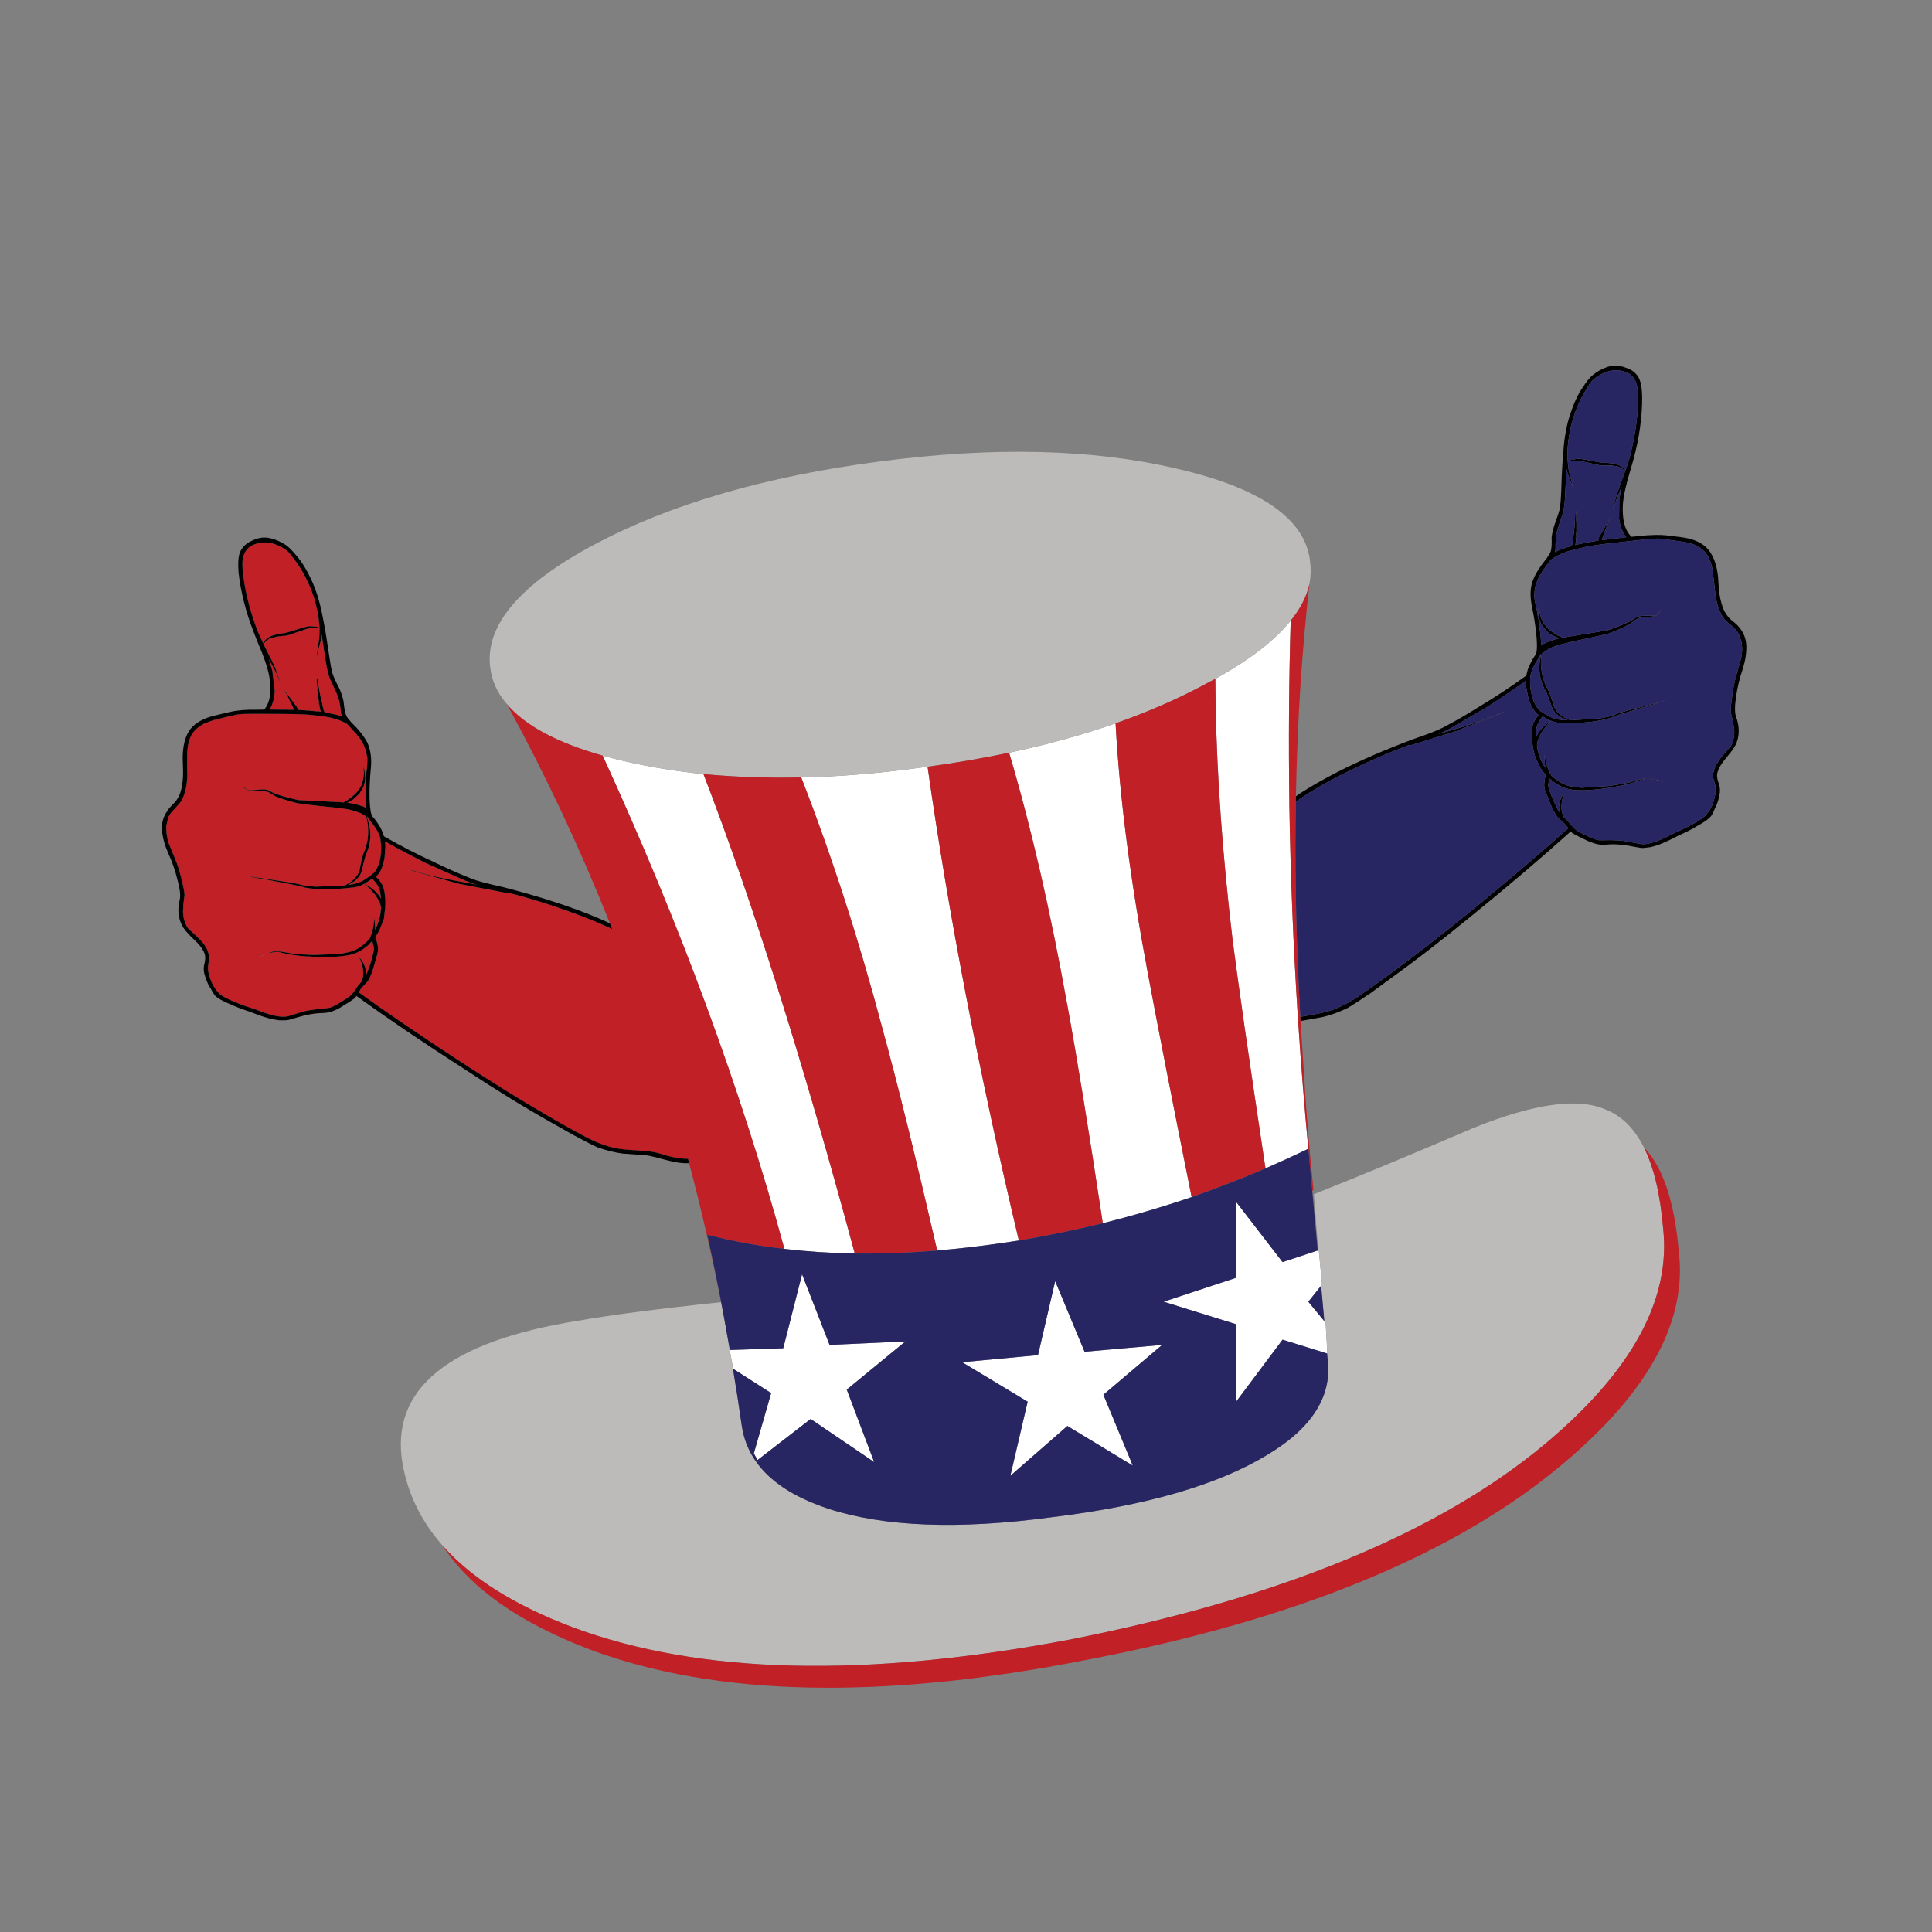 <?xml version="1.0" encoding="utf-8"?>
<!-- Generator: Adobe Illustrator 16.0.0, SVG Export Plug-In . SVG Version: 6.00 Build 0)  -->
<!DOCTYPE svg PUBLIC "-//W3C//DTD SVG 1.1//EN" "http://www.w3.org/Graphics/SVG/1.1/DTD/svg11.dtd">
<svg version="1.1" id="Layer_1" xmlns="http://www.w3.org/2000/svg" xmlns:xlink="http://www.w3.org/1999/xlink" x="0px" y="0px"
	 width="400px" height="400px" viewBox="0 0 400 400" enable-background="new 0 0 400 400" xml:space="preserve">
<rect x="0" y="0" width="400" height="400" fill="#808080" stroke="none"/>
<g>
	<path fill-rule="evenodd" clip-rule="evenodd" fill="#FFFFFF" d="M266.943,165.902c0.006,0.384,0.01,0.769,0.013,1.154
		c0.229,14.468,0.815,28.996,1.755,43.586c0.021,0.292,0.041,0.585,0.061,0.877c0.571,8.754,1.272,17.529,2.104,26.325
		c-2.965,1.426-5.922,2.78-8.871,4.063c-1.646-10.932-3.037-20.332-4.172-28.199c-0.049-0.335-0.096-0.667-0.144-0.998
		c-1.066-7.443-1.896-13.466-2.488-18.066c-0.21-1.758-0.409-3.505-0.601-5.241c-0.075-0.676-0.146-1.349-0.217-2.02
		c-1.773-16.651-2.695-32.262-2.765-46.831c7.116-3.943,12.316-7.958,15.603-12.045C266.861,140.927,266.77,153.392,266.943,165.902
		z M171.754,278.449l15.699-0.721l-12.141,9.977l5.673,15.002l-13.15-8.92l-11.011,8.51l-0.745-1.395l3.582-12.477l-7.861-5.025
		l-0.721-3.895l11.083-0.359l3.895-15.314L171.754,278.449z M129.298,157.596c5.177,1.202,10.626,2.091,16.348,2.668
		c10.129,26.269,20.571,59.357,31.325,99.265c-5.032-0.08-9.889-0.4-14.569-0.963c-8.943-32.871-21.484-66.913-37.624-102.125
		C126.237,156.859,127.744,157.244,129.298,157.596z M255.922,248.831l9.615,12.478l7.285-2.404l0.096-0.025l0.12-0.07l0.673,7.139
		l-2.836,3.559l3.317,4.039l0.265,0.264l0.36,6.42h-0.048l-9.232-2.861l-9.615,12.838V274.17l-15.002-4.664l15.002-4.953V248.831z
		 M208.922,155.841c7.869-1.667,15.217-3.695,22.045-6.083c0.833,15.307,3.078,32.647,6.731,52.024
		c2.003,10.738,5.008,26.093,9.016,46.063c-6.042,2.052-12.173,3.854-18.392,5.409c-2.933-19.457-5.377-34.482-7.332-45.076
		C217.416,188.32,213.393,170.875,208.922,155.841z M190.314,158.966c0.561-0.064,1.138-0.137,1.731-0.217
		c4.343,30.628,10.642,63.323,18.896,98.086c-1.314,0.193-2.613,0.385-3.895,0.578c-4.439,0.641-8.775,1.137-13.006,1.49
		c-4.52-19.57-8.278-34.803-11.275-45.703c-4.889-18.479-10.514-35.893-16.876-52.24
		C173.629,160.801,181.771,160.136,190.314,158.966z M234.525,303.428l-13.535-8.197l-11.804,10.313l3.582-15.338l-13.559-8.174
		l15.699-1.467l3.558-15.314l6.083,14.617l16.059-1.418l-12.165,10.313L234.525,303.428z"/>
	<path fill-rule="evenodd" clip-rule="evenodd" fill="#BDBBBA" d="M267.221,128.506c-3.286,4.087-8.486,8.102-15.603,12.045
		c-0.833,0.416-1.667,0.857-2.5,1.322c-5.545,2.948-11.596,5.577-18.151,7.885c-6.828,2.388-14.176,4.416-22.045,6.083
		c-5.37,1.121-10.995,2.092-16.877,2.908c-0.593,0.08-1.17,0.152-1.731,0.217c-8.542,1.17-16.685,1.835-24.425,1.995
		c-7.084,0.145-13.832-0.088-20.243-0.697c-5.722-0.577-11.171-1.466-16.348-2.668c-1.555-0.353-3.061-0.737-4.52-1.154
		c-9.537-2.708-16.147-6.267-19.834-10.674c-1.939-2.244-3.085-4.729-3.438-7.453c-1.186-8.799,6.058-17.357,21.733-25.675
		c15.707-8.318,35.332-14.017,58.876-17.094c23.528-3.093,43.97-2.612,61.328,1.442c17.565,4.007,26.829,10.418,27.791,19.232
		c0.208,1.539,0.168,3.078-0.12,4.616C270.57,123.417,269.271,125.974,267.221,128.506z M272.918,258.879
		c-0.305-4.102-0.602-7.981-0.889-11.634c8.959-3.543,19.978-8.118,33.056-13.729c12.372-4.983,21.412-6.282,27.118-3.894
		c3.397,1.266,6.105,3.894,8.125,7.885c2.068,4.119,3.398,9.681,3.991,16.684c1.683,14.746-6.396,29.611-24.233,44.596
		c-22.102,18.496-54.901,32.039-98.398,40.629c-42.537,8.078-76.899,7.244-103.087-2.5c-11.956-4.504-20.916-10.113-26.877-16.828
		c-4.472-5.033-7.269-10.723-8.39-17.068c-2.613-15.436,9.496-25.291,36.326-29.57c7.052-1.234,16.933-2.518,29.642-3.848
		c0.128,0.77,0.281,1.563,0.457,2.381c0.464,2.516,0.914,5.023,1.346,7.523h-0.024l0.553,3.174
		c0.705,4.217,1.354,8.398,1.947,12.551c1.186,7.836,7.132,13.543,17.838,17.115c11.62,3.783,27.062,4.377,46.327,1.779
		c19.505-2.371,34.371-6.668,44.595-12.885c9.504-5.674,13.663-12.445,12.478-20.314c-0.032-0.24-0.048-0.473-0.048-0.697h0.048
		l-0.36-6.42l-0.265-0.264c-0.224-2.5-0.448-4.945-0.673-7.332l0.191-0.266l-0.673-7.139L272.918,258.879z"/>
	<path fill-rule="evenodd" clip-rule="evenodd" fill="#C02026" d="M145.646,160.264c6.411,0.609,13.158,0.842,20.243,0.697
		c6.363,16.348,11.988,33.762,16.876,52.24c2.997,10.899,6.755,26.133,11.275,45.703c-5.898,0.48-11.588,0.689-17.069,0.625
		C166.217,219.622,155.775,186.533,145.646,160.264z M249.118,141.874c0.833-0.465,1.667-0.906,2.5-1.322
		c0.069,14.569,0.991,30.18,2.765,46.831c0.07,0.671,0.142,1.344,0.217,2.02c0.191,1.736,0.391,3.483,0.601,5.241
		c0.593,4.601,1.422,10.623,2.488,18.066c0.048,0.331,0.095,0.663,0.144,0.998c1.135,7.867,2.525,17.268,4.172,28.199
		c-5.017,2.147-10.113,4.127-15.29,5.938c-4.007-19.97-7.012-35.324-9.016-46.063c-3.654-19.377-5.898-36.718-6.731-52.024
		C237.522,147.451,243.572,144.822,249.118,141.874z M192.045,158.75c5.882-0.816,11.507-1.787,16.877-2.908
		c4.471,15.033,8.494,32.479,12.068,52.337c1.955,10.594,4.399,25.619,7.332,45.076c-5.706,1.395-11.5,2.588-17.381,3.582
		C202.687,222.073,196.388,189.377,192.045,158.75z M267.221,128.506c2.051-2.532,3.35-5.089,3.895-7.669
		c-1.588,13.934-2.525,28.61-2.813,44.031c-0.01,0.384-0.018,0.769-0.025,1.153c-0.209,12.387,0,25.253,0.626,38.598
		c0.089,1.84,0.192,3.812,0.313,5.914c0.016,0.285,0.031,0.574,0.048,0.865c0.178,2.989,0.387,6.235,0.625,9.736
		c0.481,8.207,1.162,16.604,2.044,25.195l-0.265,0.265l-0.529-5.986c-0.064-0.465-0.104-0.938-0.119-1.418l-0.145-1.347
		c-0.831-8.796-1.532-17.571-2.104-26.325c-0.02-0.292-0.04-0.585-0.061-0.877c-0.939-14.59-1.525-29.118-1.755-43.586
		c-0.003-0.386-0.007-0.771-0.013-1.154C266.77,153.392,266.861,140.927,267.221,128.506z M56.19,112.447l0.096,0.024
		c1.586,0.465,2.796,1.138,3.63,2.02c0.112,0.16,0.537,0.713,1.274,1.659c1.539,2.083,2.805,4.583,3.798,7.5
		c0.385,1.33,0.689,2.573,0.914,3.727l0.265,2.572c-0.401-0.176-0.874-0.256-1.419-0.24l-0.697-0.048
		c-0.192,0.016-0.449,0.064-0.77,0.145c-0.785,0.208-1.907,0.545-3.366,1.01c-0.705,0.208-1.122,0.313-1.25,0.313H58.33
		l-0.986,0.216c-0.881,0.177-1.563,0.457-2.043,0.842l-0.457,0.408l-0.361,0.602l-0.265-0.577c-0.289-0.593-0.553-1.179-0.793-1.755
		c-0.272-0.657-0.497-1.259-0.673-1.804c-1.074-3.077-1.827-6.058-2.26-8.942c-0.289-1.924-0.376-3.31-0.265-4.159
		c0.208-1.571,0.954-2.629,2.236-3.174l1.058-0.36l0.024,0.023C54.556,112.255,55.437,112.255,56.19,112.447z M64.749,129.973
		c0.545-0.032,1.018-0.008,1.419,0.072c0.016,0.897-0.016,1.683-0.097,2.355l-0.192,1.202l-0.072,0.24v0.361
		c-0.048,0.336-0.096,0.657-0.144,0.961l-0.12,0.962c0.063-0.305,0.152-0.682,0.264-1.13c0.048-0.177,0.08-0.337,0.096-0.48
		c0.176-0.609,0.361-1.299,0.553-2.067l0.145-1.059l0.601,3.919c0.353,2.549,0.737,4.319,1.154,5.313
		c0.545,1.138,0.938,1.979,1.178,2.524c0.48,1.09,0.769,2.003,0.865,2.74c0.08,0.4,0.152,1.01,0.216,1.827l0.048,0.096l0.024,0.024
		c0,0.176,0.056,0.353,0.168,0.528c-0.657-0.271-1.69-0.528-3.101-0.769l-0.457-0.072l-0.096-0.192l-0.048,0.024l-0.12-0.337
		l-0.048-0.024v-0.24l-0.192-0.553l-0.096-0.602c-0.305-1.121-0.569-2.42-0.793-3.894l-0.12-0.818
		c-0.048-0.224-0.12-0.416-0.216-0.576l0.048,1.249l0.048,0.266l0.072,0.769l-0.024,0.145l0.192,1.947l0.024,0.024l0.409,1.49
		l-0.336-1.058l0.096,1.153l-0.024-0.528l0.024,0.024l0.096,0.48v0.023l-0.024,0.024l0.072,0.265v0.048l0.024,0.168l0.192,0.577
		c-0.144-0.064-0.32-0.096-0.529-0.096l-0.649-0.024c-0.401-0.048-0.817-0.096-1.25-0.144h-0.264
		c-0.689-0.064-1.411-0.121-2.164-0.169v-0.048c0.048-0.209-0.088-0.505-0.409-0.89l-2.548-3.414
		c0.464,0.657,0.857,1.362,1.178,2.116l0.793,1.586l0.241,0.649l-3.149-0.024c-0.625-0.016-1.258-0.023-1.899-0.023v-0.049
		l0.048-0.023c0.609-1.01,0.946-2.22,1.01-3.63l0.024-0.072l-0.505-4.231l-0.721-2.428l1.731,3.222v0.048l0.721,1.803l-0.145-0.385
		c0-0.048-0.008-0.096-0.024-0.144l-0.89-2.501v-0.096l-0.264-0.529v-0.096l-2.26-4.472l0.072-0.097l0.313-0.288v-0.048l0.145-0.121
		c0.096-0.144,0.232-0.256,0.409-0.336l0.553-0.337l0.577-0.12v0.024l0.841-0.217l1.298-0.144c0.336,0.016,0.801-0.072,1.395-0.265
		c0.063-0.049,0.921-0.345,2.572-0.89C63.603,130.141,64.284,129.973,64.749,129.973z M50.349,147.811
		c0.464-0.016,0.985-0.023,1.563-0.023c1.298,0,2.26,0,2.885,0c4.52,0,7.517,0.056,8.991,0.168c2.051,0.192,3.614,0.4,4.688,0.625
		c1.475,0.369,2.508,0.753,3.102,1.154l0.264,0.12l1.996,2.163l0.313,0.529l0.048-0.048l0.024,0.048l0.072,0.024
		c0.529,0.721,0.914,1.395,1.154,2.02c0.112,0.24,0.201,0.456,0.265,0.648c0.016,0.049,0.024,0.08,0.024,0.097l0.168,0.697v0.144
		l0.144,0.554c0.064,0.753-0.008,1.866-0.216,3.341c-0.016,0.385-0.032,0.777-0.048,1.179c-0.032,0.111-0.048,0.216-0.048,0.313
		l-0.048,1.082c-0.048,1.715-0.048,3.005,0,3.87l0.048,0.794l-0.457-0.313h-0.024c-1.105-0.4-2.22-0.665-3.341-0.793h-0.072
		c0.225-0.08,0.601-0.289,1.13-0.625h0.072l1.346-1.227c0.176-0.32,0.376-0.641,0.601-0.961l0.192-0.361v-0.048l0.144-0.265
		c0-0.063,0.008-0.12,0.024-0.168l0.168-0.625v-0.048l0.096-0.746l-0.168-1.634l-0.192-0.649c-0.032,0.048,0,0.433,0.097,1.154
		c-0.048,0.929-0.217,1.787-0.505,2.572l-0.384,0.673l-0.072,0.048l-0.457,0.674c-0.801,0.881-1.747,1.61-2.837,2.188l-0.241-0.048
		l-9.087-0.457c-2.116-0.481-3.615-0.89-4.496-1.227c-0.256-0.063-0.593-0.208-1.01-0.433c-0.4-0.24-0.729-0.4-0.985-0.48
		c-0.529-0.097-1.21-0.089-2.043,0.023c-1.026,0.08-1.555,0.12-1.587,0.12c-0.336-0.08-0.689-0.288-1.058-0.625
		c-0.145-0.128-0.265-0.248-0.361-0.36l0.289,0.408c0.465,0.353,0.842,0.585,1.13,0.697c0.208,0.064,0.753,0.064,1.635,0
		c0.865-0.096,1.482-0.056,1.851,0.12l0.433,0.097l1.49,0.89c1.25,0.496,2.765,0.97,4.544,1.418
		c1.202,0.177,2.836,0.377,4.904,0.602c2.02,0.192,3.43,0.345,4.231,0.457c0.897,0.111,1.499,0.216,1.803,0.313l1.034,0.264
		l0.216,0.121l0.601,0.144l0.072,0.097l0.384,0.12l0.073,0.096l0.889,0.505l0.024,0.072c0.705,2.709,0.489,5.313-0.649,7.813
		l-0.24,0.793c-0.145,0.625-0.321,1.507-0.529,2.645c-0.08,0.272-0.232,0.562-0.457,0.865l-0.746,0.914l-0.409,0.36l-1.346,0.842
		l-6.106,0.265l-2.188-0.193c-1.362-0.384-2.981-0.696-4.856-0.937c-1.025-0.161-2.42-0.377-4.183-0.649
		c-1.106-0.097-2.043-0.272-2.813-0.529c0.32,0.129,0.681,0.249,1.082,0.361c1.058,0.208,1.619,0.312,1.683,0.312h0.336l7.429,1.442
		l0.793,0.217c0.016,0.032,0.04,0.049,0.072,0.049c-0.032-0.033-0.064-0.057-0.096-0.072l0.481,0.168
		c2.404,0.465,5.529,0.48,9.375,0.048c1.154-0.064,2.124-0.337,2.909-0.817c0.032,0,0.048,0.008,0.048,0.024
		c0.962-0.625,1.491-0.978,1.587-1.059h0.048c0.946,0.866,1.499,1.796,1.659,2.789l0.168,1.322c-0.769-1.33-1.923-2.348-3.462-3.053
		c1.427,1.153,2.428,2.315,3.005,3.485c0.192,0.321,0.345,0.762,0.457,1.322l-0.072,1.058c-0.192,1.331-0.577,2.549-1.154,3.654
		l-0.024-0.793c-0.032-0.513-0.088-1.065-0.168-1.659v0.048c-0.048,0.594-0.096,1.131-0.144,1.611l-0.216,1.033
		c-0.272,0.898-0.441,1.339-0.505,1.322v0.145l-0.337,0.409c-0.064,0.063-0.368,0.353-0.913,0.865
		c-0.689,0.593-1.451,1.05-2.284,1.37c-0.353,0.145-1.082,0.32-2.188,0.529l-0.121,0.072l-5.746,0.24
		c-1.667-0.049-3.085-0.136-4.255-0.265l-2.573-0.433l-1.13-0.049l-0.697,0.073l-0.722,0.264l0.649-0.096l0.048-0.024l0.697-0.096
		c0.417-0.048,0.994,0.04,1.731,0.265c0.945,0.191,1.586,0.312,1.923,0.36c0.93,0.128,1.835,0.225,2.716,0.288
		c0.177,0.017,0.353,0.024,0.529,0.024h0.012c-0.017-0.014-0.033-0.021-0.048-0.024l1.142,0.097c3.767,0.128,6.507-0.08,8.222-0.625
		c0.946-0.337,1.787-0.817,2.524-1.442c0.289-0.177,0.617-0.489,0.985-0.938l0.337-0.337v0.168c0.256,0.93,0.36,1.482,0.313,1.659
		c-0.192,1.042-0.441,2.035-0.745,2.98c-0.465,1.33-0.777,2.14-0.938,2.429l0.048-0.313c0-0.914-0.225-1.755-0.673-2.524
		c-0.24-0.369-0.473-0.673-0.697-0.914c0.112,0.289,0.249,0.625,0.409,1.01c0.289,0.817,0.417,1.627,0.385,2.429
		c0,0.48-0.096,0.97-0.288,1.466l-0.794,0.938c-0.769,1.233-1.394,2.003-1.875,2.308c-1.795,1.218-3.077,1.955-3.847,2.212
		c-0.353,0.096-1.098,0.185-2.235,0.264c-0.786,0.097-1.611,0.217-2.477,0.36c-0.609,0.112-1.915,0.49-3.918,1.131
		c-0.93,0.288-2.34,0.144-4.231-0.433c-0.577-0.16-1.386-0.449-2.428-0.866c-2.196-0.721-3.446-1.162-3.75-1.322
		c-1.427-0.528-2.621-1.098-3.582-1.706l-0.577-0.529l-0.505-0.602l-0.265-0.456c-0.08-0.112-0.168-0.232-0.264-0.36
		c-0.24-0.417-0.481-0.971-0.721-1.659c-0.353-0.994-0.465-1.884-0.337-2.668c0.177-1.042,0.232-1.708,0.168-1.996l-0.36-1.105
		l-0.336-0.625c-0.321-0.514-0.746-1.059-1.274-1.635l-1.563-1.443c-0.513-0.448-0.833-0.769-0.962-0.961
		c-0.545-0.946-0.841-1.979-0.889-3.102c0-0.128,0-0.272,0-0.433l0.072-0.77l-0.024-0.12c0.016-0.192,0.032-0.377,0.048-0.553
		l0.217-1.731c-0.032-0.641-0.2-1.555-0.505-2.74c-0.4-1.827-0.905-3.454-1.514-4.88l-1.371-3.342v-0.072l-0.144-0.625
		c-0.16-0.705-0.232-1.219-0.216-1.539l-0.048-0.985l0.408-1.852l0.409-0.745l2.212-2.5c0.16-0.305,0.305-0.593,0.433-0.865
		c0.176-0.369,0.296-0.705,0.361-1.01c0.32-0.994,0.505-2.172,0.553-3.534c-0.048-1.635-0.056-2.861-0.024-3.679
		c-0.064-2.244,0.32-3.967,1.154-5.168l0.385-0.505l0.649-0.602l0.385-0.192l0.096-0.168l0.433-0.217L41.934,150l0.553-0.313
		l0.096,0.049c0.464-0.241,1.049-0.465,1.755-0.674c2.708-0.673,4.263-1.041,4.664-1.105c0.208-0.048,0.441-0.072,0.697-0.072
		C49.908,147.851,50.124,147.827,50.349,147.811z M55.181,197.48v-0.024l-0.072,0.024h-0.072l-0.553,0.24l-0.433,0.265
		c-0.128,0.08-0.249,0.144-0.361,0.191c0.145-0.048,0.289-0.111,0.433-0.191c0.032-0.033,0.064-0.049,0.096-0.049l0.361-0.216
		l0.024-0.049l0.457-0.168h0.072L55.181,197.48z M76.264,169.4l0.337,0.48c1.346,1.603,2.075,2.958,2.188,4.063
		c0.176,1.186,0.176,2.34,0,3.462c-0.224,1.362-0.657,2.444-1.298,3.245l-0.985,0.793c-0.096,0.064-0.481,0.321-1.154,0.77
		c-0.882,0.529-1.875,0.85-2.981,0.962l-0.433,0.072l1.058-0.553c0.914-0.562,1.53-1.29,1.851-2.188
		c0.337-1.475,0.625-2.62,0.866-3.438c0.962-2.067,1.202-4.167,0.721-6.299l-0.48-1.73l0.192,0.12L76.264,169.4z M94.992,182.983
		l9.16,1.755c0.433,0.112,0.801,0.145,1.105,0.096c4.328,1.106,8.511,2.396,12.549,3.871c3.286,1.17,6.155,2.332,8.607,3.486
		c0.114,0.055,0.226,0.11,0.336,0.168c-0.155-0.398-0.311-0.795-0.469-1.189c-6.216-15.587-13.328-30.72-21.336-45.401
		c3.687,4.407,10.297,7.966,19.834,10.674c16.139,35.212,28.681,69.254,37.624,102.125c-5.529-0.625-10.85-1.602-15.963-2.932
		c1.218,5.594,2.324,11.043,3.318,16.348c-0.176-0.818-0.329-1.611-0.457-2.381c-1.916-9.74-4.124-19.332-6.623-28.777
		c-0.081-0.305-0.161-0.608-0.241-0.913c-0.116,0.002-0.232,0.002-0.349,0c-1.458,0-3.374-0.385-5.746-1.154
		c-1.01-0.288-2.356-0.473-4.039-0.553c-2.324-0.128-3.886-0.28-4.688-0.456c-1.73-0.321-3.678-1.011-5.842-2.068
		c-3.414-1.827-6.395-3.494-8.943-5c-4.76-2.741-10.851-6.531-18.271-11.372c-8.254-5.417-15.01-10.024-20.267-13.823l0.361-0.697
		l0.36-0.408v-0.024l1.13-1.202c0.529-0.833,1.01-2.083,1.442-3.75l0.481-1.658c0.096-0.354,0.16-0.714,0.192-1.082
		c0.064-0.449-0.112-1.33-0.529-2.645l0.817-1.395l0.938-2.404l0.144-1.322c0.112-0.593,0.16-1.442,0.145-2.548l-0.145-1.539
		l-0.264-1.058c-0.208-0.689-0.713-1.427-1.515-2.212c0.737-0.753,1.242-1.69,1.515-2.813l0.24-1.058l0.192-2.404l-0.096-1.058
		c2.997,1.667,5.842,3.173,8.535,4.52l8.078,3.606c0.449,0.144,0.865,0.296,1.25,0.456c0.16,0.048,0.281,0.088,0.361,0.12
		c0.32,0.097,0.609,0.185,0.865,0.265l-5.241-0.962c-2.244-0.416-4.536-0.953-6.876-1.61c-0.753-0.225-1.346-0.4-1.779-0.529
		l0.289,0.097l0.096,0.096L94.992,182.983z M55.325,197.408v0.048l0.24-0.096L55.325,197.408z M91.723,320.088
		c5.962,6.715,14.921,12.324,26.877,16.828c26.188,9.744,60.551,10.578,103.087,2.5c43.497-8.59,76.297-22.133,98.398-40.629
		c17.838-14.984,25.916-29.85,24.233-44.596c-0.593-7.003-1.923-12.565-3.991-16.684c3.928,4.071,6.332,11.171,7.213,21.301
		c1.891,14.504-6.074,29.24-23.896,44.211c-22.311,18.799-55.23,32.35-98.76,40.652c-42.295,8.334-76.529,7.621-102.702-2.141
		C107.485,335.939,97.332,328.791,91.723,320.088z"/>
	<path fill-rule="evenodd" clip-rule="evenodd" fill="#010101" d="M351.363,113.048l-0.457-0.217l-0.072-0.048l-0.601-0.24
		l-0.071,0.024c-0.481-0.177-1.091-0.313-1.828-0.409c-2.756-0.4-4.344-0.617-4.76-0.649c-0.225-0.016-0.457-0.016-0.697,0
		c-0.225,0-0.449,0.017-0.674,0.049c-0.449,0.016-0.953,0.056-1.514,0.12c-1.299,0.144-2.268,0.248-2.909,0.313
		c-4.487,0.48-7.461,0.85-8.919,1.105c-2.02,0.449-3.543,0.834-4.568,1.154c-1.41,0.528-2.396,1.025-2.957,1.49l-0.288,0.168
		l-1.731,2.356l-0.119,0.288l-0.169,0.265l-0.024,0.024l-0.072,0.048c-0.432,0.77-0.736,1.475-0.913,2.115
		c-0.097,0.24-0.168,0.473-0.216,0.697c0,0.032,0,0.064,0,0.097l-0.096,0.697v0.12l-0.073,0.553
		c0.032,0.754,0.225,1.859,0.577,3.317c0.064,0.385,0.129,0.777,0.192,1.179c0.016,0.096,0.04,0.184,0.072,0.264l0.168,1.106
		c0.24,1.715,0.376,2.989,0.409,3.822l0.048,0.794l0.433-0.337h0.023c1.042-0.514,2.124-0.897,3.246-1.154h0.048
		c-0.24-0.063-0.633-0.232-1.178-0.505h-0.072l-0.697-0.457l-0.097-0.023l-0.696-0.577c-0.208-0.305-0.433-0.609-0.673-0.913
		l-0.24-0.337l-0.024-0.072l-0.145-0.217c-0.016-0.063-0.04-0.12-0.072-0.168l-0.216-0.601v-0.024l-0.217-0.77v-1.61l0.145-0.649
		c0.016,0.032,0.023,0.417,0.023,1.154c0.145,0.897,0.4,1.723,0.77,2.477l0.457,0.625l0.072,0.023l0.529,0.674
		c0.896,0.769,1.923,1.386,3.076,1.851l0.217-0.072l8.991-1.467c2.052-0.721,3.493-1.29,4.327-1.706
		c0.24-0.097,0.561-0.272,0.962-0.529c0.384-0.289,0.705-0.488,0.962-0.601c0.496-0.145,1.162-0.209,1.995-0.192
		c1.025-0.017,1.555-0.024,1.587-0.024c0.336-0.112,0.664-0.36,0.985-0.745c0.144-0.145,0.272-0.272,0.384-0.385l-0.312,0.433
		c-0.417,0.385-0.753,0.649-1.011,0.794c-0.224,0.079-0.776,0.136-1.658,0.168c-0.865,0.016-1.475,0.12-1.827,0.313l-0.384,0.168
		l-1.419,1.034c-1.187,0.641-2.636,1.29-4.352,1.947c-1.169,0.288-2.772,0.648-4.808,1.082c-2.004,0.416-3.391,0.729-4.159,0.938
		c-0.882,0.191-1.467,0.353-1.755,0.48l-1.01,0.36l-0.24,0.169l-0.553,0.192l-0.072,0.12l-0.266,0.12l-0.096,0.023l-0.072,0.12
		l-0.816,0.577l-0.024,0.072c-0.401,2.772,0.104,5.346,1.515,7.718l0.288,0.769c0.224,0.593,0.513,1.442,0.866,2.549
		c0.111,0.256,0.287,0.545,0.527,0.865l0.867,0.817l0.408,0.289l1.418,0.696l6.082-0.385h0.049l2.164-0.433
		c1.298-0.528,2.86-1.025,4.688-1.49c1.025-0.272,2.396-0.633,4.111-1.082c1.073-0.225,1.995-0.505,2.764-0.842
		c-0.314,0.158-0.668,0.312-1.058,0.457c-1.026,0.337-1.579,0.513-1.659,0.529l-0.313,0.048l-7.235,2.212l-0.771,0.337
		c-0.016,0.016-0.039,0.023-0.071,0.023c0.032-0.016,0.071-0.04,0.12-0.071l-0.48,0.191c-2.356,0.737-5.466,1.106-9.328,1.106
		c-1.122,0.048-2.115-0.121-2.98-0.505c-0.017,0-0.024,0.016-0.024,0.048c-1.298,1.266-2.172,2.516-2.62,3.75
		c-0.145,0.354-0.241,0.802-0.289,1.347l0.168,1.058c0.32,1.299,0.834,2.477,1.539,3.534l-0.072-0.793
		c-0.032-0.529-0.04-1.091-0.023-1.683l0.023-0.746v0.794c0.096,0.561,0.2,1.089,0.313,1.586l0.337,1.01
		c0.353,0.866,0.562,1.282,0.625,1.25l0.024,0.169l0.384,0.336c0.081,0.064,0.417,0.321,1.011,0.77
		c0.736,0.497,1.538,0.865,2.403,1.106c0.353,0.096,1.099,0.2,2.235,0.312l0.145,0.024l5.746-0.36c1.65-0.24,3.045-0.48,4.183-0.721
		l2.524-0.697l1.105-0.169h0.697l0.734,0.169l-0.662-0.024l-0.023-0.048h-0.697c-0.417,0-0.994,0.144-1.731,0.433
		c-0.913,0.304-1.538,0.505-1.874,0.601c-0.882,0.225-1.764,0.409-2.645,0.553c-0.178,0.049-0.338,0.08-0.481,0.097
		c-0.019,0-0.038,0.004-0.06,0.012c0.049-0.021,0.097-0.038,0.144-0.048l-1.214,0.229c-3.719,0.561-6.476,0.648-8.27,0.265
		c-0.962-0.241-1.836-0.634-2.621-1.179c-0.289-0.128-0.657-0.393-1.105-0.793l-0.361-0.289v0.169
		c-0.145,0.945-0.184,1.49-0.119,1.635c0.304,1.042,0.664,2.012,1.081,2.908c0.593,1.283,0.985,2.053,1.178,2.309l-0.048-0.313
		c-0.112-0.882,0.008-1.73,0.361-2.548c0.191-0.401,0.393-0.729,0.601-0.986c-0.097,0.272-0.185,0.625-0.265,1.058
		c-0.209,0.834-0.264,1.635-0.168,2.404c0.064,0.48,0.216,0.962,0.457,1.442l0.889,0.866c0.898,1.138,1.604,1.835,2.115,2.091
		c1.908,1.01,3.262,1.603,4.063,1.779c0.353,0.032,1.114,0.032,2.284,0c0.785,0,1.61,0.032,2.477,0.096
		c0.607,0.049,1.947,0.281,4.014,0.697c0.946,0.177,2.332-0.12,4.16-0.89c0.561-0.208,1.329-0.577,2.308-1.105
		c2.099-0.962,3.302-1.53,3.606-1.707c1.361-0.689,2.476-1.395,3.342-2.115l0.961-1.227l0.217-0.505
		c0.08-0.096,0.151-0.216,0.216-0.36c0.192-0.433,0.376-1.002,0.554-1.707c0.256-1.058,0.279-1.972,0.071-2.74
		c-0.304-0.994-0.448-1.635-0.433-1.924l0.265-1.153l0.288-0.649c0.272-0.561,0.642-1.154,1.106-1.779l1.347-1.586
		c0.464-0.497,0.752-0.851,0.865-1.059c0.432-0.994,0.616-2.067,0.553-3.222c-0.016-0.128-0.041-0.256-0.072-0.384l-0.121-0.77
		v-0.12c-0.047-0.209-0.096-0.401-0.144-0.577l-0.36-1.611v-0.023c-0.049-0.657,0.016-1.595,0.191-2.813
		c0.209-1.844,0.529-3.519,0.962-5.024l0.986-3.438V136.2l0.12-0.697c0.08-0.705,0.096-1.226,0.048-1.563l-0.097-0.985l-0.625-1.779
		l-0.457-0.674l-0.721-0.745l-1.033-0.841l-0.12-0.145l-0.577-0.528c-0.193-0.289-0.369-0.554-0.529-0.794
		c-0.191-0.353-0.345-0.689-0.457-1.01c-0.448-0.945-0.753-2.1-0.913-3.462c-0.161-1.603-0.297-2.805-0.409-3.605
		c-0.176-2.261-0.745-3.943-1.707-5.049l-0.432-0.434l-0.697-0.528l-0.408-0.192L351.363,113.048z M345.017,110.836
		c2.42,0.272,3.983,0.497,4.688,0.673c1.746,0.449,3.068,1.202,3.967,2.26c1.073,1.299,1.746,3.134,2.02,5.506
		c0.144,2.212,0.24,3.422,0.287,3.63c0.225,1.411,0.554,2.589,0.986,3.534c0.433,0.802,0.896,1.418,1.395,1.852
		c0.593,0.465,1.042,0.849,1.346,1.153c0.145,0.145,0.248,0.265,0.313,0.361c0.963,1.09,1.475,2.38,1.539,3.87
		c0.048,1.475-0.2,3.093-0.746,4.856c-0.641,1.859-1.098,3.75-1.369,5.673c-0.305,1.988-0.305,3.398,0,4.232
		c0.672,1.826,0.721,3.558,0.145,5.192c-0.241,0.769-0.971,1.858-2.188,3.27c-1.09,1.282-1.716,2.396-1.876,3.342
		c-0.096,0.545,0.049,1.298,0.434,2.26c0.191,0.705,0.191,1.467,0,2.284c-0.112,0.625-0.32,1.306-0.625,2.043
		c-0.096,0.16-0.176,0.32-0.24,0.481c-0.256,0.656-0.529,1.201-0.817,1.634c-0.529,0.642-1.467,1.314-2.813,2.02
		c-1.105,0.689-2.363,1.339-3.773,1.947c-1.684,0.865-2.686,1.354-3.006,1.467c-1.09,0.496-2.107,0.841-3.053,1.034
		c-0.978,0.144-1.619,0.192-1.924,0.144l-1.514-0.265c-1.955-0.4-3.623-0.553-5.002-0.456c-0.945,0.08-1.689,0.08-2.234,0
		c-0.658-0.129-1.363-0.354-2.116-0.673l-2.044-0.986c-0.545-0.288-0.953-0.505-1.226-0.649l-0.337-0.408
		c-6.122,5.514-12.966,11.339-20.531,17.478c-6.281,5.145-11.932,9.512-16.948,13.103c-1.843,1.346-3.214,2.348-4.11,3.005
		c-2.293,1.539-3.848,2.54-4.664,3.005c-1.812,0.865-3.51,1.482-5.097,1.851l-4.376,0.794c-0.077,0.015-0.157,0.031-0.24,0.048
		c-0.017-0.291-0.032-0.58-0.048-0.865c0.405-0.084,0.838-0.164,1.298-0.24c2.309-0.4,3.855-0.729,4.641-0.985
		c1.683-0.513,3.541-1.403,5.577-2.669c3.188-2.18,5.97-4.167,8.342-5.962c4.424-3.238,10.073-7.661,16.948-13.271
		c7.613-6.267,13.832-11.58,18.656-15.939l-0.457-0.625l-0.408-0.385v-0.023l-1.227-1.082c-0.608-0.77-1.233-1.964-1.875-3.582
		l-0.625-1.587c-0.16-0.353-0.272-0.713-0.336-1.082c-0.113-0.417-0.033-1.306,0.24-2.669l-0.962-1.25l-1.153-2.355l-0.338-1.274
		c-0.144-0.577-0.271-1.402-0.384-2.477l-0.048-1.586l0.145-1.106c0.16-0.673,0.584-1.45,1.273-2.332
		c-0.785-0.656-1.387-1.538-1.803-2.645l-0.336-1.033l-0.457-2.332v-1.105c-2.822,2.003-5.498,3.814-8.03,5.433l-7.62,4.447
		c-0.418,0.192-0.818,0.394-1.203,0.602c-0.145,0.064-0.272,0.12-0.385,0.168c-0.288,0.129-0.553,0.249-0.793,0.361l5.121-1.515
		c2.18-0.674,4.391-1.459,6.635-2.356c0.897-0.353,1.579-0.642,2.044-0.865l-0.601,0.313l-0.097,0.096l-9.016,3.534l-0.313,0.169
		l-8.919,2.765c-0.449,0.16-0.826,0.225-1.13,0.191c-4.167,1.571-8.183,3.311-12.045,5.218c-3.125,1.506-5.833,2.973-8.126,4.398
		c-1.206,0.743-2.264,1.452-3.174,2.128c0.008-0.385,0.016-0.77,0.025-1.153c0.23-0.17,0.471-0.343,0.721-0.518
		c2.212-1.442,4.775-2.917,7.693-4.423c4.744-2.421,10.057-4.729,15.939-6.924c2.965-1.01,4.983-1.795,6.058-2.356
		c2.421-1.25,4.977-2.725,7.669-4.424c3.254-1.938,6.467-4.063,9.641-6.37c0.128-0.754,0.313-1.395,0.553-1.924
		c0.625-1.298,1.114-2.14,1.467-2.524l0.023-0.216c0.209-0.802,0.192-2.252-0.048-4.352c-0.177-1.635-0.465-3.414-0.865-5.337
		c-0.337-1.747-0.353-3.245-0.048-4.496c0.08-0.288,0.16-0.553,0.24-0.793c0.368-0.978,0.897-1.947,1.586-2.909
		c0.193-0.305,0.409-0.601,0.649-0.89l0.794-1.033v-0.072c0.353-0.433,0.584-0.833,0.697-1.202c0.176-0.625,0.232-1.563,0.168-2.813
		c0.112-0.946,0.345-1.924,0.697-2.934c0.577-1.522,0.922-2.604,1.033-3.245c0.129-0.945,0.217-2.1,0.266-3.462
		c0.063-1.57,0.104-2.725,0.119-3.462c0.064-1.202,0.128-2.252,0.192-3.149c0.097-1.25,0.177-2.244,0.241-2.98
		c0.24-2.26,0.633-4.239,1.178-5.938c0.801-2.484,1.683-4.424,2.645-5.817c0.833-1.267,1.514-2.124,2.043-2.572
		c0.93-0.77,1.924-1.339,2.981-1.707c1.233-0.481,2.58-0.441,4.038,0.12c1.202,0.385,2.084,1.09,2.645,2.115
		c0.434,0.914,0.658,2.268,0.674,4.063c0,4.071-0.594,8.311-1.779,12.718c-0.191,0.722-0.4,1.451-0.625,2.188
		c-0.898,2.886-1.426,5.249-1.586,7.093c-0.193,3.237,0.4,5.505,1.778,6.803l1.563-0.144c1.025-0.128,1.979-0.2,2.859-0.217
		c0.225-0.016,0.449-0.023,0.674-0.023C343.662,110.741,344.375,110.772,345.017,110.836z M335.256,76.674l-0.049,0.049
		c-1.009-0.097-1.874,0-2.596,0.288l-0.145,0.024c-1.521,0.641-2.645,1.458-3.365,2.452c-0.08,0.16-0.433,0.745-1.058,1.755
		c-1.315,2.228-2.309,4.848-2.981,7.861c-0.257,1.378-0.425,2.645-0.504,3.798v2.572c0.384-0.192,0.841-0.313,1.369-0.36
		l0.697-0.145c0.225,0,0.489,0.024,0.793,0.072c0.818,0.112,1.964,0.32,3.438,0.625c0.722,0.129,1.146,0.192,1.274,0.192
		l0.336-0.048l1.034,0.096c0.882,0.08,1.587,0.297,2.116,0.649l0.48,0.36l0.432,0.529l0.193-0.553
		c0.224-0.657,0.424-1.274,0.602-1.852c0.191-0.689,0.344-1.313,0.456-1.875c0.753-3.189,1.194-6.242,1.322-9.159
		c0.063-1.939,0-3.326-0.192-4.159c-0.369-1.539-1.227-2.509-2.572-2.909L335.256,76.674z M322.105,111.774
		c-0.048,0.433-0.064,1.066-0.048,1.899l-0.024,0.096v0.024c0,0.177-0.04,0.353-0.119,0.529c0.625-0.353,1.626-0.737,3.004-1.154
		l0.409-0.096l0.12-0.192h0.023l0.072-0.337l0.024-0.024v-0.24l0.144-0.553l0.024-0.602c0.177-1.138,0.297-2.468,0.36-3.99
		l0.025-0.842c0.031-0.208,0.079-0.393,0.144-0.553l0.097,1.25l-0.025,0.265l0.025,0.793l0.023,0.097v1.995l-0.217,1.515
		l0.193-1.082l0.023,1.154l-0.023-0.505l-0.025,0.024l-0.047,0.48v0.024l0.047,0.023l-0.047,0.265v0.048l-0.049,0.36l-0.119,0.385
		c0.16-0.063,0.336-0.104,0.528-0.12l0.697-0.144c0.384-0.08,0.793-0.169,1.226-0.265l0.265-0.024
		c0.657-0.128,1.354-0.248,2.092-0.36v-0.072c-0.08-0.192,0.024-0.513,0.313-0.962l2.188-3.653
		c-0.368,0.721-0.696,1.482-0.985,2.283l-0.602,1.635l-0.168,0.673l3.149-0.36c0.608-0.096,1.233-0.176,1.876-0.24v-0.023
		l-0.072-0.049c-0.706-0.945-1.162-2.107-1.371-3.485l-0.049-0.072l0.049-4.256l0.024-0.071l0.433-2.452l-1.371,3.413v0.024
		l-0.384,1.37l0.12-0.793l0.048-0.072l0.097-0.602l0.336-1.13v-0.096l0.192-0.553v-0.097l1.707-4.688l-0.048-0.072l-0.337-0.265
		v-0.024l-0.169-0.144c-0.111-0.112-0.256-0.2-0.432-0.265l-0.602-0.265l-0.553-0.096c0,0.012,0.004,0.02,0.012,0.023l-0.901-0.12
		l-1.298,0.024c-0.32,0.048-0.793-0.008-1.418-0.169c-0.064-0.016-0.946-0.208-2.645-0.576c-0.946-0.225-1.644-0.313-2.092-0.265
		c-0.561,0.016-1.025,0.08-1.395,0.192c0.064,0.93,0.176,1.715,0.336,2.355l0.313,1.179l0.097,0.24l0.048,0.36
		c0.08,0.305,0.152,0.609,0.217,0.914l0.24,0.938c-0.08-0.289-0.201-0.657-0.361-1.106c-0.064-0.145-0.119-0.296-0.168-0.457
		c-0.225-0.576-0.473-1.233-0.744-1.971l-0.266-1.034l-0.168,3.943c-0.064,2.563-0.256,4.367-0.577,5.409
		c-0.417,1.202-0.714,2.091-0.89,2.668C322.29,110.116,322.105,111.037,322.105,111.774z M321.12,149.278
		c-1.042-0.529-1.603-0.833-1.683-0.914h-0.072c-0.834,0.979-1.274,1.964-1.322,2.958l-0.024,1.346
		C318.627,151.257,319.662,150.127,321.12,149.278z M318.74,135.959l-0.24,0.36c-1.139,1.747-1.707,3.165-1.707,4.255
		c-0.049,1.218,0.08,2.381,0.385,3.486c0.352,1.314,0.889,2.332,1.61,3.054l1.058,0.696c0.096,0.049,0.505,0.272,1.227,0.674
		c0.945,0.416,1.971,0.625,3.076,0.625h0.434l-1.082-0.433c-0.961-0.449-1.658-1.114-2.092-1.996
		c-0.513-1.426-0.922-2.524-1.227-3.293c-1.186-1.956-1.658-4.023-1.418-6.203l0.289-1.779l-0.145,0.12L318.74,135.959z
		 M342.637,161.394v0.024l-0.217-0.072L342.637,161.394z M49.651,114.418c0.448-1.09,1.242-1.891,2.38-2.404
		c1.395-0.721,2.741-0.905,4.039-0.553c1.074,0.257,2.107,0.714,3.101,1.37c0.593,0.401,1.37,1.187,2.332,2.356
		c1.106,1.282,2.188,3.109,3.245,5.481c0.722,1.635,1.322,3.558,1.803,5.77c0.161,0.737,0.353,1.723,0.577,2.957
		c0.176,0.881,0.353,1.915,0.529,3.102c0.112,0.737,0.289,1.883,0.529,3.438c0.176,1.33,0.384,2.46,0.625,3.39
		c0.177,0.642,0.641,1.675,1.395,3.102c0.449,0.978,0.761,1.939,0.938,2.885c0.112,1.25,0.281,2.164,0.505,2.74
		c0.128,0.369,0.401,0.754,0.817,1.154v0.072l0.89,0.913c0.289,0.272,0.545,0.546,0.769,0.817c0.802,0.914,1.442,1.819,1.923,2.717
		c0.112,0.241,0.208,0.497,0.289,0.77c0.449,1.234,0.601,2.717,0.457,4.447c-0.192,1.987-0.289,3.79-0.289,5.409
		c0,2.116,0.144,3.574,0.433,4.376l0.024,0.192c0.4,0.32,0.985,1.098,1.755,2.331c0.289,0.514,0.545,1.146,0.769,1.899
		c3.382,1.939,6.804,3.703,10.265,5.289c2.837,1.379,5.521,2.564,8.054,3.559c1.138,0.433,3.238,0.985,6.299,1.659
		c6.106,1.554,11.644,3.277,16.612,5.168c2.013,0.77,3.868,1.551,5.565,2.345c0.158,0.395,0.314,0.791,0.469,1.189
		c-0.11-0.058-0.222-0.113-0.336-0.168c-2.452-1.154-5.321-2.316-8.607-3.486c-4.039-1.475-8.222-2.765-12.549-3.871
		c-0.304,0.049-0.673,0.017-1.105-0.096l-9.16-1.755l-9.712-2.717l-0.096-0.096l-0.289-0.097c0.433,0.129,1.025,0.305,1.779,0.529
		c2.34,0.657,4.632,1.194,6.876,1.61l5.241,0.962c-0.256-0.08-0.545-0.168-0.865-0.265c-0.08-0.032-0.201-0.072-0.361-0.12
		c-0.385-0.16-0.801-0.313-1.25-0.456l-8.078-3.606c-2.693-1.347-5.538-2.853-8.535-4.52l0.096,1.058l-0.192,2.404l-0.24,1.058
		c-0.272,1.122-0.777,2.06-1.515,2.813c0.801,0.785,1.306,1.522,1.515,2.212l0.264,1.058l0.145,1.539
		c0.016,1.105-0.032,1.955-0.145,2.548l-0.144,1.322l-0.938,2.404l-0.817,1.395c0.417,1.314,0.593,2.195,0.529,2.645
		c-0.032,0.368-0.096,0.729-0.192,1.082l-0.481,1.658c-0.433,1.667-0.913,2.917-1.442,3.75l-1.13,1.202v0.024l-0.36,0.408
		l-0.361,0.697c5.257,3.799,12.013,8.406,20.267,13.823c7.42,4.841,13.511,8.631,18.271,11.372c2.548,1.506,5.529,3.173,8.943,5
		c2.164,1.058,4.111,1.747,5.842,2.068c0.802,0.176,2.364,0.328,4.688,0.456c1.683,0.08,3.029,0.265,4.039,0.553
		c2.372,0.77,4.288,1.154,5.746,1.154c0.117,0.002,0.233,0.002,0.349,0c0.08,0.305,0.16,0.608,0.241,0.913
		c-1.323,0.078-2.841-0.123-4.556-0.601c-0.529-0.112-1.29-0.313-2.284-0.602c-0.914-0.24-1.715-0.392-2.404-0.456l-4.424-0.313
		c-1.635-0.209-3.382-0.634-5.241-1.274c-0.881-0.385-2.532-1.226-4.953-2.524c-0.978-0.545-2.452-1.378-4.423-2.5
		c-5.401-3.014-11.492-6.756-18.271-11.228c-8.19-5.257-15.635-10.297-22.334-15.121l-0.289,0.433
		c-0.24,0.176-0.625,0.441-1.154,0.793l-1.923,1.202c-0.705,0.385-1.378,0.682-2.02,0.89c-0.545,0.145-1.282,0.225-2.211,0.24
		c-1.378,0.064-3.013,0.385-4.904,0.962l-1.491,0.433c-0.304,0.08-0.946,0.112-1.923,0.096c-0.961-0.111-2.02-0.344-3.173-0.697
		c-0.305-0.079-1.362-0.465-3.173-1.153c-1.442-0.465-2.749-0.97-3.918-1.515c-1.426-0.577-2.437-1.138-3.029-1.683
		c-0.336-0.417-0.657-0.938-0.961-1.563c-0.096-0.145-0.2-0.297-0.313-0.457c-0.369-0.705-0.641-1.362-0.817-1.972
		c-0.289-0.785-0.377-1.538-0.265-2.26c0.272-0.993,0.336-1.763,0.192-2.308c-0.257-0.93-1.002-1.963-2.236-3.102
		c-1.362-1.282-2.212-2.3-2.548-3.053c-0.753-1.539-0.897-3.254-0.433-5.145c0.224-0.882,0.072-2.276-0.457-4.184
		c-0.465-1.923-1.106-3.767-1.923-5.529c-0.737-1.683-1.162-3.254-1.274-4.712c-0.112-1.507,0.249-2.837,1.082-3.991
		c0.064-0.144,0.152-0.28,0.265-0.408c0.272-0.353,0.681-0.793,1.226-1.322c0.465-0.481,0.857-1.138,1.178-1.972
		c0.336-0.993,0.537-2.195,0.601-3.605c0.032-0.241,0.008-1.459-0.072-3.654c0-2.404,0.457-4.312,1.37-5.722
		c0.786-1.122,2.028-2.004,3.727-2.645c0.657-0.241,2.188-0.633,4.592-1.179c0.609-0.144,1.298-0.256,2.067-0.336
		c0.225-0.017,0.457-0.04,0.697-0.072c0.881-0.064,1.843-0.088,2.885-0.072l1.539-0.024c1.234-1.458,1.579-3.782,1.034-6.972
		c-0.353-1.795-1.138-4.095-2.356-6.899c-0.272-0.673-0.545-1.362-0.817-2.067c-1.667-4.264-2.725-8.415-3.173-12.453
		C49.243,116.718,49.331,115.348,49.651,114.418z M50.349,147.811c-0.225,0.016-0.441,0.04-0.649,0.072
		c-0.256,0-0.489,0.024-0.697,0.072c-0.4,0.064-1.955,0.433-4.664,1.105c-0.706,0.209-1.291,0.433-1.755,0.674l-0.096-0.049
		L41.934,150l-0.072,0.071l-0.433,0.217l-0.096,0.168l-0.385,0.192l-0.649,0.602l-0.385,0.505c-0.833,1.201-1.218,2.924-1.154,5.168
		c-0.032,0.817-0.024,2.044,0.024,3.679c-0.048,1.362-0.232,2.54-0.553,3.534c-0.064,0.305-0.185,0.641-0.361,1.01
		c-0.128,0.272-0.272,0.561-0.433,0.865l-2.212,2.5l-0.409,0.745l-0.408,1.852l0.048,0.985c-0.016,0.32,0.056,0.834,0.216,1.539
		l0.144,0.625v0.072l1.371,3.342c0.609,1.426,1.114,3.053,1.514,4.88c0.305,1.186,0.473,2.1,0.505,2.74l-0.217,1.731
		c-0.016,0.176-0.032,0.36-0.048,0.553l0.024,0.12l-0.072,0.77c0,0.16,0,0.305,0,0.433c0.048,1.122,0.344,2.155,0.889,3.102
		c0.128,0.192,0.449,0.513,0.962,0.961l1.563,1.443c0.529,0.576,0.954,1.121,1.274,1.635l0.336,0.625l0.36,1.105
		c0.064,0.288,0.008,0.954-0.168,1.996c-0.128,0.784-0.016,1.674,0.337,2.668c0.24,0.688,0.481,1.242,0.721,1.659
		c0.096,0.128,0.184,0.248,0.264,0.36l0.265,0.456l0.505,0.602l0.577,0.529c0.961,0.608,2.155,1.178,3.582,1.706
		c0.305,0.16,1.555,0.602,3.75,1.322c1.042,0.417,1.851,0.706,2.428,0.866c1.891,0.576,3.302,0.721,4.231,0.433
		c2.003-0.641,3.31-1.019,3.918-1.131c0.866-0.144,1.691-0.264,2.477-0.36c1.138-0.079,1.883-0.168,2.235-0.264
		c0.77-0.257,2.052-0.994,3.847-2.212c0.481-0.305,1.106-1.074,1.875-2.308l0.794-0.938c0.192-0.496,0.288-0.985,0.288-1.466
		c0.032-0.802-0.096-1.611-0.385-2.429c-0.16-0.385-0.296-0.721-0.409-1.01c0.225,0.241,0.457,0.545,0.697,0.914
		c0.449,0.77,0.673,1.61,0.673,2.524L75.735,202c0.161-0.289,0.473-1.099,0.938-2.429c0.304-0.945,0.553-1.938,0.745-2.98
		c0.048-0.177-0.056-0.729-0.313-1.659v-0.168l-0.337,0.337c-0.369,0.448-0.697,0.761-0.985,0.938
		c-0.737,0.625-1.579,1.105-2.524,1.442c-1.715,0.545-4.456,0.753-8.222,0.625l-1.142-0.097c0.015,0.003,0.031,0.011,0.048,0.024
		h-0.012c-0.176,0-0.353-0.008-0.529-0.024c-0.881-0.063-1.787-0.16-2.716-0.288c-0.337-0.049-0.978-0.169-1.923-0.36
		c-0.737-0.225-1.314-0.313-1.731-0.265l-0.697,0.096l-0.048,0.024l-0.649,0.096l0.722-0.264l0.697-0.073l1.13,0.049l2.573,0.433
		c1.17,0.129,2.588,0.216,4.255,0.265l5.746-0.24l0.121-0.072c1.106-0.209,1.835-0.385,2.188-0.529
		c0.833-0.32,1.595-0.777,2.284-1.37c0.545-0.513,0.849-0.802,0.913-0.865l0.337-0.409v-0.145c0.064,0.017,0.232-0.424,0.505-1.322
		l0.216-1.033c0.048-0.48,0.096-1.018,0.144-1.611v-0.048c0.08,0.594,0.136,1.146,0.168,1.659l0.024,0.793
		c0.577-1.105,0.961-2.323,1.154-3.654l0.072-1.058c-0.112-0.561-0.265-1.001-0.457-1.322c-0.577-1.17-1.579-2.332-3.005-3.485
		c1.539,0.705,2.693,1.723,3.462,3.053l-0.168-1.322c-0.161-0.993-0.713-1.923-1.659-2.789H77.01
		c-0.096,0.081-0.625,0.434-1.587,1.059c0-0.017-0.016-0.024-0.048-0.024c-0.786,0.48-1.755,0.753-2.909,0.817
		c-3.846,0.433-6.972,0.417-9.375-0.048l-0.481-0.168c0.032,0.016,0.064,0.039,0.096,0.072c-0.032,0-0.056-0.017-0.072-0.049
		l-0.793-0.217l-7.429-1.442h-0.336c-0.064,0-0.625-0.104-1.683-0.312c-0.401-0.112-0.762-0.232-1.082-0.361
		c0.77,0.257,1.707,0.433,2.813,0.529c1.763,0.272,3.157,0.488,4.183,0.649c1.875,0.24,3.494,0.553,4.856,0.937l2.188,0.193
		l6.106-0.265l1.346-0.842l0.409-0.36l0.746-0.914c0.224-0.304,0.376-0.593,0.457-0.865c0.208-1.138,0.385-2.02,0.529-2.645
		l0.24-0.793c1.138-2.5,1.354-5.104,0.649-7.813l-0.024-0.072l-0.889-0.505l-0.073-0.096l-0.384-0.12l-0.072-0.097l-0.601-0.144
		l-0.216-0.121l-1.034-0.264c-0.305-0.097-0.906-0.201-1.803-0.313c-0.801-0.112-2.211-0.265-4.231-0.457
		c-2.068-0.225-3.702-0.425-4.904-0.602c-1.779-0.448-3.294-0.922-4.544-1.418l-1.49-0.89l-0.433-0.097
		c-0.369-0.176-0.985-0.216-1.851-0.12c-0.882,0.064-1.427,0.064-1.635,0c-0.288-0.112-0.665-0.345-1.13-0.697l-0.289-0.408
		c0.096,0.112,0.216,0.232,0.361,0.36c0.369,0.337,0.721,0.545,1.058,0.625c0.032,0,0.561-0.04,1.587-0.12
		c0.833-0.112,1.515-0.12,2.043-0.023c0.256,0.08,0.585,0.24,0.985,0.48c0.417,0.225,0.753,0.369,1.01,0.433
		c0.881,0.337,2.38,0.745,4.496,1.227l9.087,0.457l0.241,0.048c1.09-0.577,2.036-1.307,2.837-2.188l0.457-0.674l0.072-0.048
		l0.384-0.673c0.289-0.785,0.457-1.644,0.505-2.572c-0.097-0.722-0.128-1.106-0.097-1.154l0.192,0.649l0.168,1.634l-0.096,0.746
		v0.048l-0.168,0.625c-0.017,0.048-0.024,0.104-0.024,0.168l-0.144,0.265v0.048l-0.192,0.361c-0.225,0.32-0.425,0.641-0.601,0.961
		l-1.346,1.227h-0.072c-0.529,0.336-0.905,0.545-1.13,0.625h0.072c1.122,0.128,2.236,0.393,3.341,0.793h0.024l0.457,0.313
		l-0.048-0.794c-0.048-0.865-0.048-2.155,0-3.87l0.048-1.082c0-0.097,0.016-0.201,0.048-0.313c0.016-0.401,0.032-0.794,0.048-1.179
		c0.208-1.475,0.281-2.588,0.216-3.341l-0.144-0.554v-0.144l-0.168-0.697c0-0.017-0.008-0.048-0.024-0.097
		c-0.064-0.192-0.152-0.408-0.265-0.648c-0.24-0.625-0.625-1.299-1.154-2.02l-0.072-0.024l-0.024-0.048l-0.192-0.192l-0.168-0.289
		l-1.996-2.163l-0.264-0.12c-0.593-0.401-1.627-0.785-3.102-1.154c-1.074-0.225-2.637-0.433-4.688-0.625
		c-1.474-0.112-4.472-0.168-8.991-0.168c-0.625,0-1.587,0-2.885,0C51.334,147.788,50.813,147.795,50.349,147.811z M64.749,129.973
		c-0.465,0-1.146,0.168-2.043,0.505c-1.65,0.545-2.508,0.841-2.572,0.89c-0.593,0.192-1.058,0.28-1.395,0.265l-1.298,0.144
		l-0.841,0.217v-0.024l-0.577,0.12l-0.553,0.337c-0.176,0.08-0.313,0.192-0.409,0.336l-0.145,0.121v0.048l-0.313,0.288l-0.072,0.097
		l2.26,4.472v0.096l0.264,0.529v0.096l0.89,2.501c0.016,0.048,0.024,0.096,0.024,0.144l0.145,0.385l-0.721-1.803v-0.048
		l-1.731-3.222l0.721,2.428l0.505,4.231l-0.024,0.072c-0.064,1.41-0.4,2.62-1.01,3.63l-0.048,0.023v0.049
		c0.641,0,1.274,0.008,1.899,0.023l3.149,0.024l-0.241-0.649l-0.793-1.586c-0.32-0.754-0.713-1.459-1.178-2.116l2.548,3.414
		c0.32,0.385,0.457,0.681,0.409,0.89v0.048c0.753,0.048,1.474,0.104,2.164,0.169h0.264c0.433,0.048,0.85,0.096,1.25,0.144
		l0.649,0.024c0.208,0,0.385,0.031,0.529,0.096l-0.192-0.577l-0.024-0.168v-0.048l-0.072-0.265l0.024-0.024v-0.023l-0.096-0.48
		l-0.024-0.024l0.024,0.528l-0.096-1.153l0.336,1.058l-0.409-1.49l-0.024-0.024l-0.192-1.947l0.024-0.145l-0.072-0.769l-0.048-0.266
		l-0.048-1.249c0.096,0.16,0.168,0.353,0.216,0.576l0.12,0.818c0.224,1.474,0.489,2.772,0.793,3.894l0.096,0.602l0.192,0.553v0.24
		l0.048,0.024l0.12,0.337l0.048-0.024l0.096,0.192l0.457,0.072c1.411,0.24,2.444,0.497,3.101,0.769
		c-0.112-0.176-0.168-0.353-0.168-0.528l-0.024-0.024l-0.048-0.096c-0.064-0.817-0.136-1.427-0.216-1.827
		c-0.096-0.737-0.385-1.65-0.865-2.74c-0.241-0.546-0.633-1.387-1.178-2.524c-0.417-0.994-0.801-2.765-1.154-5.313l-0.601-3.919
		l-0.145,1.059c-0.192,0.769-0.376,1.458-0.553,2.067c-0.016,0.144-0.048,0.304-0.096,0.48c-0.112,0.448-0.201,0.825-0.264,1.13
		l0.12-0.962c0.048-0.304,0.096-0.625,0.144-0.961v-0.361l0.072-0.24l0.192-1.202c0.081-0.673,0.112-1.458,0.097-2.355
		C65.767,129.965,65.294,129.941,64.749,129.973z M56.19,112.447c-0.753-0.191-1.635-0.191-2.645,0l-0.024-0.023l-1.058,0.36
		c-1.282,0.545-2.027,1.603-2.236,3.174c-0.112,0.85-0.024,2.235,0.265,4.159c0.433,2.885,1.186,5.865,2.26,8.942
		c0.176,0.545,0.401,1.146,0.673,1.804c0.24,0.576,0.504,1.162,0.793,1.755l0.265,0.577l0.361-0.602l0.457-0.408
		c0.481-0.385,1.162-0.665,2.043-0.842l0.986-0.216h0.336c0.128,0,0.545-0.104,1.25-0.313c1.458-0.465,2.581-0.802,3.366-1.01
		c0.321-0.08,0.577-0.129,0.77-0.145l0.697,0.048c0.545-0.016,1.018,0.064,1.419,0.24l-0.265-2.572
		c-0.225-1.153-0.529-2.396-0.914-3.727c-0.994-2.917-2.26-5.417-3.798-7.5c-0.737-0.946-1.162-1.499-1.274-1.659
		c-0.833-0.882-2.043-1.555-3.63-2.02L56.19,112.447z M76.264,169.4l-0.12-0.24l-0.192-0.12l0.48,1.73
		c0.481,2.132,0.241,4.231-0.721,6.299c-0.24,0.817-0.529,1.963-0.866,3.438c-0.32,0.898-0.937,1.627-1.851,2.188l-1.058,0.553
		l0.433-0.072c1.106-0.112,2.1-0.433,2.981-0.962c0.673-0.448,1.058-0.705,1.154-0.77l0.985-0.793
		c0.641-0.801,1.074-1.883,1.298-3.245c0.176-1.122,0.176-2.276,0-3.462c-0.112-1.105-0.841-2.461-2.188-4.063L76.264,169.4z"/>
	<path fill-rule="evenodd" clip-rule="evenodd" fill="#282662" d="M351.363,113.048l0.121,0.12l0.408,0.192l0.697,0.528l0.432,0.434
		c0.962,1.105,1.531,2.788,1.707,5.049c0.112,0.801,0.248,2.003,0.409,3.605c0.16,1.362,0.465,2.517,0.913,3.462
		c0.112,0.32,0.266,0.657,0.457,1.01c0.16,0.24,0.336,0.505,0.529,0.794l0.577,0.528l0.12,0.145l1.033,0.841l0.721,0.745
		l0.457,0.674l0.625,1.779l0.097,0.985c0.048,0.337,0.032,0.857-0.048,1.563l-0.12,0.697v0.048l-0.986,3.438
		c-0.433,1.506-0.753,3.181-0.962,5.024c-0.176,1.218-0.24,2.155-0.191,2.813v0.023l0.36,1.611c0.048,0.176,0.097,0.368,0.144,0.577
		v0.12l0.121,0.77c0.031,0.128,0.057,0.256,0.072,0.384c0.063,1.154-0.121,2.228-0.553,3.222c-0.113,0.208-0.401,0.562-0.865,1.059
		l-1.347,1.586c-0.465,0.625-0.834,1.219-1.106,1.779l-0.288,0.649l-0.265,1.153c-0.016,0.289,0.129,0.93,0.433,1.924
		c0.208,0.769,0.185,1.683-0.071,2.74c-0.178,0.705-0.361,1.274-0.554,1.707c-0.064,0.145-0.136,0.265-0.216,0.36l-0.217,0.505
		l-0.961,1.227c-0.866,0.721-1.98,1.426-3.342,2.115c-0.305,0.177-1.508,0.745-3.606,1.707c-0.979,0.528-1.747,0.897-2.308,1.105
		c-1.828,0.77-3.214,1.066-4.16,0.89c-2.066-0.416-3.406-0.648-4.014-0.697c-0.866-0.063-1.691-0.096-2.477-0.096
		c-1.17,0.032-1.932,0.032-2.284,0c-0.802-0.177-2.155-0.77-4.063-1.779c-0.512-0.256-1.217-0.953-2.115-2.091l-0.889-0.866
		c-0.241-0.48-0.393-0.962-0.457-1.442c-0.096-0.77-0.041-1.57,0.168-2.404c0.08-0.433,0.168-0.785,0.265-1.058
		c-0.208,0.257-0.409,0.585-0.601,0.986c-0.354,0.817-0.474,1.666-0.361,2.548l0.048,0.313c-0.192-0.256-0.585-1.025-1.178-2.309
		c-0.417-0.896-0.777-1.866-1.081-2.908c-0.064-0.145-0.025-0.689,0.119-1.635v-0.169l0.361,0.289
		c0.448,0.4,0.816,0.665,1.105,0.793c0.785,0.545,1.659,0.938,2.621,1.179c1.794,0.384,4.551,0.296,8.27-0.265l1.214-0.229
		c-0.047,0.01-0.095,0.026-0.144,0.048c0.021-0.008,0.041-0.012,0.06-0.012c0.144-0.017,0.304-0.048,0.481-0.097
		c0.881-0.144,1.763-0.328,2.645-0.553c0.336-0.096,0.961-0.297,1.874-0.601c0.737-0.289,1.314-0.433,1.731-0.433h0.697l0.023,0.048
		l0.662,0.024l-0.734-0.169h-0.697l-1.105,0.169l-2.524,0.697c-1.138,0.24-2.532,0.48-4.183,0.721l-5.746,0.36l-0.145-0.024
		c-1.137-0.111-1.883-0.216-2.235-0.312c-0.865-0.241-1.667-0.609-2.403-1.106c-0.594-0.448-0.93-0.705-1.011-0.77l-0.384-0.336
		l-0.024-0.169c-0.063,0.032-0.272-0.384-0.625-1.25l-0.337-1.01c-0.112-0.497-0.217-1.025-0.313-1.586v-0.794l-0.023,0.746
		c-0.017,0.592-0.009,1.153,0.023,1.683l0.072,0.793c-0.705-1.058-1.219-2.235-1.539-3.534l-0.168-1.058
		c0.048-0.545,0.145-0.993,0.289-1.347c0.448-1.234,1.322-2.484,2.62-3.75c0-0.032,0.008-0.048,0.024-0.048
		c0.865,0.384,1.858,0.553,2.98,0.505c3.862,0,6.972-0.369,9.328-1.106l0.48-0.191c-0.049,0.031-0.088,0.056-0.12,0.071
		c0.032,0,0.056-0.008,0.071-0.023l0.771-0.337l7.235-2.212l0.313-0.048c0.08-0.017,0.633-0.192,1.659-0.529
		c0.39-0.146,0.743-0.299,1.058-0.457c-0.769,0.337-1.69,0.617-2.764,0.842c-1.715,0.449-3.086,0.81-4.111,1.082
		c-1.827,0.465-3.39,0.962-4.688,1.49l-2.164,0.433h-0.049l-6.082,0.385l-1.418-0.696l-0.408-0.289l-0.867-0.817
		c-0.24-0.32-0.416-0.609-0.527-0.865c-0.354-1.106-0.643-1.956-0.866-2.549l-0.288-0.769c-1.411-2.372-1.916-4.945-1.515-7.718
		l0.024-0.072l0.816-0.577l0.072-0.12l0.096-0.023l0.266-0.12l0.072-0.12l0.553-0.192l0.24-0.169l1.01-0.36
		c0.288-0.128,0.873-0.289,1.755-0.48c0.769-0.209,2.155-0.521,4.159-0.938c2.035-0.434,3.639-0.794,4.808-1.082
		c1.716-0.657,3.165-1.307,4.352-1.947l1.419-1.034l0.384-0.168c0.353-0.192,0.962-0.297,1.827-0.313
		c0.882-0.032,1.435-0.089,1.658-0.168c0.258-0.145,0.594-0.409,1.011-0.794l0.312-0.433c-0.111,0.112-0.24,0.24-0.384,0.385
		c-0.321,0.385-0.649,0.633-0.985,0.745c-0.032,0-0.562,0.008-1.587,0.024c-0.833-0.017-1.499,0.048-1.995,0.192
		c-0.257,0.112-0.578,0.312-0.962,0.601c-0.401,0.257-0.722,0.433-0.962,0.529c-0.834,0.416-2.275,0.985-4.327,1.706l-8.991,1.467
		l-0.217,0.072c-1.153-0.465-2.18-1.082-3.076-1.851l-0.529-0.674l-0.072-0.023l-0.457-0.625c-0.369-0.754-0.625-1.579-0.77-2.477
		c0-0.737-0.008-1.122-0.023-1.154l-0.145,0.649v1.61l0.217,0.77v0.024l0.216,0.601c0.032,0.048,0.057,0.104,0.072,0.168
		l0.145,0.217l0.024,0.072l0.24,0.337c0.24,0.304,0.465,0.608,0.673,0.913l0.696,0.577l0.097,0.023l0.697,0.457h0.072
		c0.545,0.272,0.938,0.441,1.178,0.505h-0.048c-1.122,0.257-2.204,0.641-3.246,1.154h-0.023l-0.433,0.337l-0.048-0.794
		c-0.033-0.833-0.169-2.107-0.409-3.822l-0.168-1.106c-0.032-0.08-0.057-0.168-0.072-0.264c-0.063-0.401-0.128-0.794-0.192-1.179
		c-0.353-1.458-0.545-2.563-0.577-3.317l0.073-0.553v-0.12l0.096-0.697c0-0.032,0-0.064,0-0.097
		c0.048-0.225,0.119-0.457,0.216-0.697c0.177-0.641,0.481-1.346,0.913-2.115l0.072-0.048l0.049-0.048l0.145-0.241l0.119-0.288
		l1.731-2.356l0.288-0.168c0.562-0.465,1.547-0.962,2.957-1.49c1.025-0.32,2.549-0.705,4.568-1.154
		c1.458-0.256,4.432-0.625,8.919-1.105c0.642-0.064,1.61-0.169,2.909-0.313c0.561-0.064,1.064-0.104,1.514-0.12
		c0.225-0.032,0.449-0.049,0.674-0.049c0.24-0.016,0.473-0.016,0.697,0c0.416,0.032,2.004,0.249,4.76,0.649
		c0.737,0.097,1.347,0.232,1.828,0.409l0.071-0.024l0.601,0.24l0.072,0.048L351.363,113.048z M344.367,161.971
		c-0.111-0.032-0.232-0.08-0.361-0.145l-0.504-0.24l-0.553-0.168h-0.145v0.024h0.096l0.457,0.144l0.049,0.024l0.432,0.168
		c0.017,0,0.049,0.017,0.097,0.048C344.063,161.891,344.207,161.939,344.367,161.971z M322.105,111.774
		c0-0.737,0.185-1.658,0.553-2.765c0.176-0.577,0.473-1.466,0.89-2.668c0.321-1.042,0.513-2.846,0.577-5.409l0.168-3.943
		l0.266,1.034c0.271,0.737,0.52,1.395,0.744,1.971c0.049,0.161,0.104,0.313,0.168,0.457c0.16,0.449,0.281,0.817,0.361,1.106
		l-0.24-0.938c-0.064-0.305-0.137-0.609-0.217-0.914l-0.048-0.36l-0.097-0.24l-0.313-1.179c-0.16-0.641-0.271-1.426-0.336-2.355
		c0.369-0.112,0.834-0.177,1.395-0.192c0.448-0.048,1.146,0.04,2.092,0.265c1.698,0.368,2.58,0.561,2.645,0.576
		c0.625,0.161,1.098,0.217,1.418,0.169l1.298-0.024l0.901,0.12c-0.008-0.004-0.012-0.012-0.012-0.023l0.553,0.096l0.602,0.265
		c0.176,0.064,0.32,0.152,0.432,0.265l0.169,0.144v0.024l0.337,0.265l0.048,0.072l-1.707,4.688v0.097l-0.192,0.553v0.096
		l-0.336,1.13l-0.097,0.602l-0.048,0.072l-0.12,0.793l0.384-1.37v-0.024l1.371-3.413l-0.433,2.452l-0.024,0.071l-0.049,4.256
		l0.049,0.072c0.209,1.378,0.665,2.54,1.371,3.485l0.072,0.049v0.023c-0.643,0.064-1.268,0.145-1.876,0.24l-3.149,0.36l0.168-0.673
		l0.602-1.635c0.289-0.801,0.617-1.563,0.985-2.283l-2.188,3.653c-0.288,0.449-0.393,0.77-0.313,0.962v0.072
		c-0.737,0.112-1.435,0.232-2.092,0.36l-0.265,0.024c-0.433,0.096-0.842,0.185-1.226,0.265l-0.697,0.144
		c-0.192,0.017-0.368,0.057-0.528,0.12l0.119-0.385l0.049-0.36v-0.048l0.047-0.265l-0.047-0.023v-0.024l0.047-0.48l0.025-0.024
		l0.023,0.505l-0.023-1.154l-0.193,1.082l0.217-1.515v-1.995l-0.023-0.097l-0.025-0.793l0.025-0.265l-0.097-1.25
		c-0.064,0.16-0.112,0.345-0.144,0.553l-0.025,0.842c-0.063,1.522-0.184,2.853-0.36,3.99l-0.024,0.602l-0.144,0.553v0.24
		l-0.024,0.024l-0.072,0.337h-0.023l-0.12,0.192l-0.409,0.096c-1.378,0.417-2.379,0.802-3.004,1.154
		c0.079-0.177,0.119-0.353,0.119-0.529v-0.024l0.024-0.096C322.041,112.84,322.058,112.207,322.105,111.774z M335.256,76.674
		l1.082,0.265c1.346,0.4,2.203,1.37,2.572,2.909c0.192,0.833,0.256,2.22,0.192,4.159c-0.128,2.917-0.569,5.97-1.322,9.159
		c-0.112,0.562-0.265,1.186-0.456,1.875c-0.178,0.577-0.378,1.194-0.602,1.852l-0.193,0.553l-0.432-0.529l-0.48-0.36
		c-0.529-0.353-1.234-0.569-2.116-0.649l-1.034-0.096l-0.336,0.048c-0.129,0-0.553-0.063-1.274-0.192
		c-1.475-0.305-2.62-0.513-3.438-0.625c-0.304-0.048-0.568-0.072-0.793-0.072l-0.697,0.145c-0.528,0.048-0.985,0.168-1.369,0.36
		v-2.572c0.079-1.153,0.247-2.42,0.504-3.798c0.673-3.014,1.666-5.634,2.981-7.861c0.625-1.01,0.978-1.595,1.058-1.755
		c0.721-0.994,1.844-1.812,3.365-2.452l0.145-0.024c0.722-0.288,1.587-0.385,2.596-0.288L335.256,76.674z M271.451,163.894
		c2.293-1.426,5.001-2.893,8.126-4.398c3.862-1.907,7.878-3.646,12.045-5.218c0.304,0.033,0.681-0.031,1.13-0.191l8.919-2.765
		l0.313-0.169l9.016-3.534l0.097-0.096l0.601-0.313c-0.465,0.224-1.146,0.513-2.044,0.865c-2.244,0.897-4.455,1.683-6.635,2.356
		l-5.121,1.515c0.24-0.112,0.505-0.232,0.793-0.361c0.112-0.048,0.24-0.104,0.385-0.168c0.385-0.208,0.785-0.409,1.203-0.602
		l7.62-4.447c2.532-1.618,5.208-3.43,8.03-5.433v1.105l0.457,2.332l0.336,1.033c0.416,1.106,1.018,1.988,1.803,2.645
		c-0.689,0.882-1.113,1.659-1.273,2.332l-0.145,1.106l0.048,1.586c0.112,1.074,0.24,1.899,0.384,2.477l0.338,1.274l1.153,2.355
		l0.962,1.25c-0.273,1.363-0.354,2.252-0.24,2.669c0.063,0.369,0.176,0.729,0.336,1.082l0.625,1.587
		c0.642,1.618,1.267,2.813,1.875,3.582l1.227,1.082v0.023l0.408,0.385l0.457,0.625c-4.824,4.359-11.043,9.673-18.656,15.939
		c-6.875,5.609-12.524,10.032-16.948,13.271c-2.372,1.795-5.153,3.782-8.342,5.962c-2.036,1.266-3.895,2.156-5.577,2.669
		c-0.785,0.256-2.332,0.585-4.641,0.985c-0.46,0.076-0.893,0.156-1.298,0.24c-0.12-2.103-0.224-4.074-0.313-5.914
		c-0.626-13.345-0.835-26.211-0.626-38.598C269.188,165.346,270.245,164.637,271.451,163.894z M318.74,135.959l0.168-0.434
		l0.145-0.12l-0.289,1.779c-0.24,2.18,0.232,4.247,1.418,6.203c0.305,0.769,0.714,1.867,1.227,3.293
		c0.434,0.882,1.131,1.547,2.092,1.996l1.082,0.433h-0.434c-1.105,0-2.131-0.209-3.076-0.625c-0.722-0.401-1.131-0.625-1.227-0.674
		l-1.058-0.696c-0.722-0.722-1.259-1.739-1.61-3.054c-0.305-1.105-0.434-2.269-0.385-3.486c0-1.09,0.568-2.508,1.707-4.255
		L318.74,135.959z M321.12,149.278c-1.458,0.85-2.493,1.979-3.102,3.39l0.024-1.346c0.048-0.994,0.488-1.979,1.322-2.958h0.072
		C319.518,148.445,320.078,148.749,321.12,149.278z M342.637,161.394l-0.217-0.048l0.217,0.072V161.394z M207.046,257.414
		c1.282-0.193,2.581-0.385,3.895-0.578c5.882-0.994,11.676-2.188,17.381-3.582c6.219-1.555,12.349-3.357,18.392-5.409
		c5.177-1.812,10.273-3.791,15.29-5.938c2.949-1.282,5.906-2.637,8.871-4.063l0.145,1.347c0.016,0.48,0.055,0.953,0.119,1.418
		l1.684,18.295l-7.285,2.404l-9.615-12.478v15.722l-15.002,4.953l15.002,4.664v16.035l9.615-12.838l9.232,2.861
		c0,0.225,0.016,0.457,0.048,0.697c1.186,7.869-2.974,14.641-12.478,20.314c-10.225,6.217-25.09,10.514-44.595,12.885
		c-19.265,2.598-34.707,2.004-46.327-1.779c-10.706-3.572-16.652-9.279-17.838-17.115c-0.593-4.152-1.242-8.334-1.947-12.551
		l0.168,0.721l7.861,5.025l-3.582,12.477l0.745,1.395l11.011-8.51l13.15,8.92l-5.673-15.002l12.141-9.977l-15.699,0.721
		l-5.698-14.617l-3.895,15.314l-11.059,0.359c-0.433-2.5-0.882-5.008-1.346-7.523c-0.994-5.305-2.1-10.754-3.318-16.348
		c5.113,1.33,10.434,2.307,15.963,2.932c4.68,0.563,9.537,0.883,14.569,0.963c5.481,0.064,11.171-0.145,17.069-0.625
		C198.271,258.551,202.607,258.055,207.046,257.414z M234.525,303.428l-6.083-14.666l12.165-10.313l-16.059,1.418l-6.083-14.617
		l-3.558,15.314l-15.699,1.467l13.559,8.174l-3.582,15.338l11.804-10.313L234.525,303.428z M274.192,273.545l-3.317-4.039
		l2.645-3.293C273.744,268.6,273.969,271.045,274.192,273.545z"/>
</g>
</svg>
